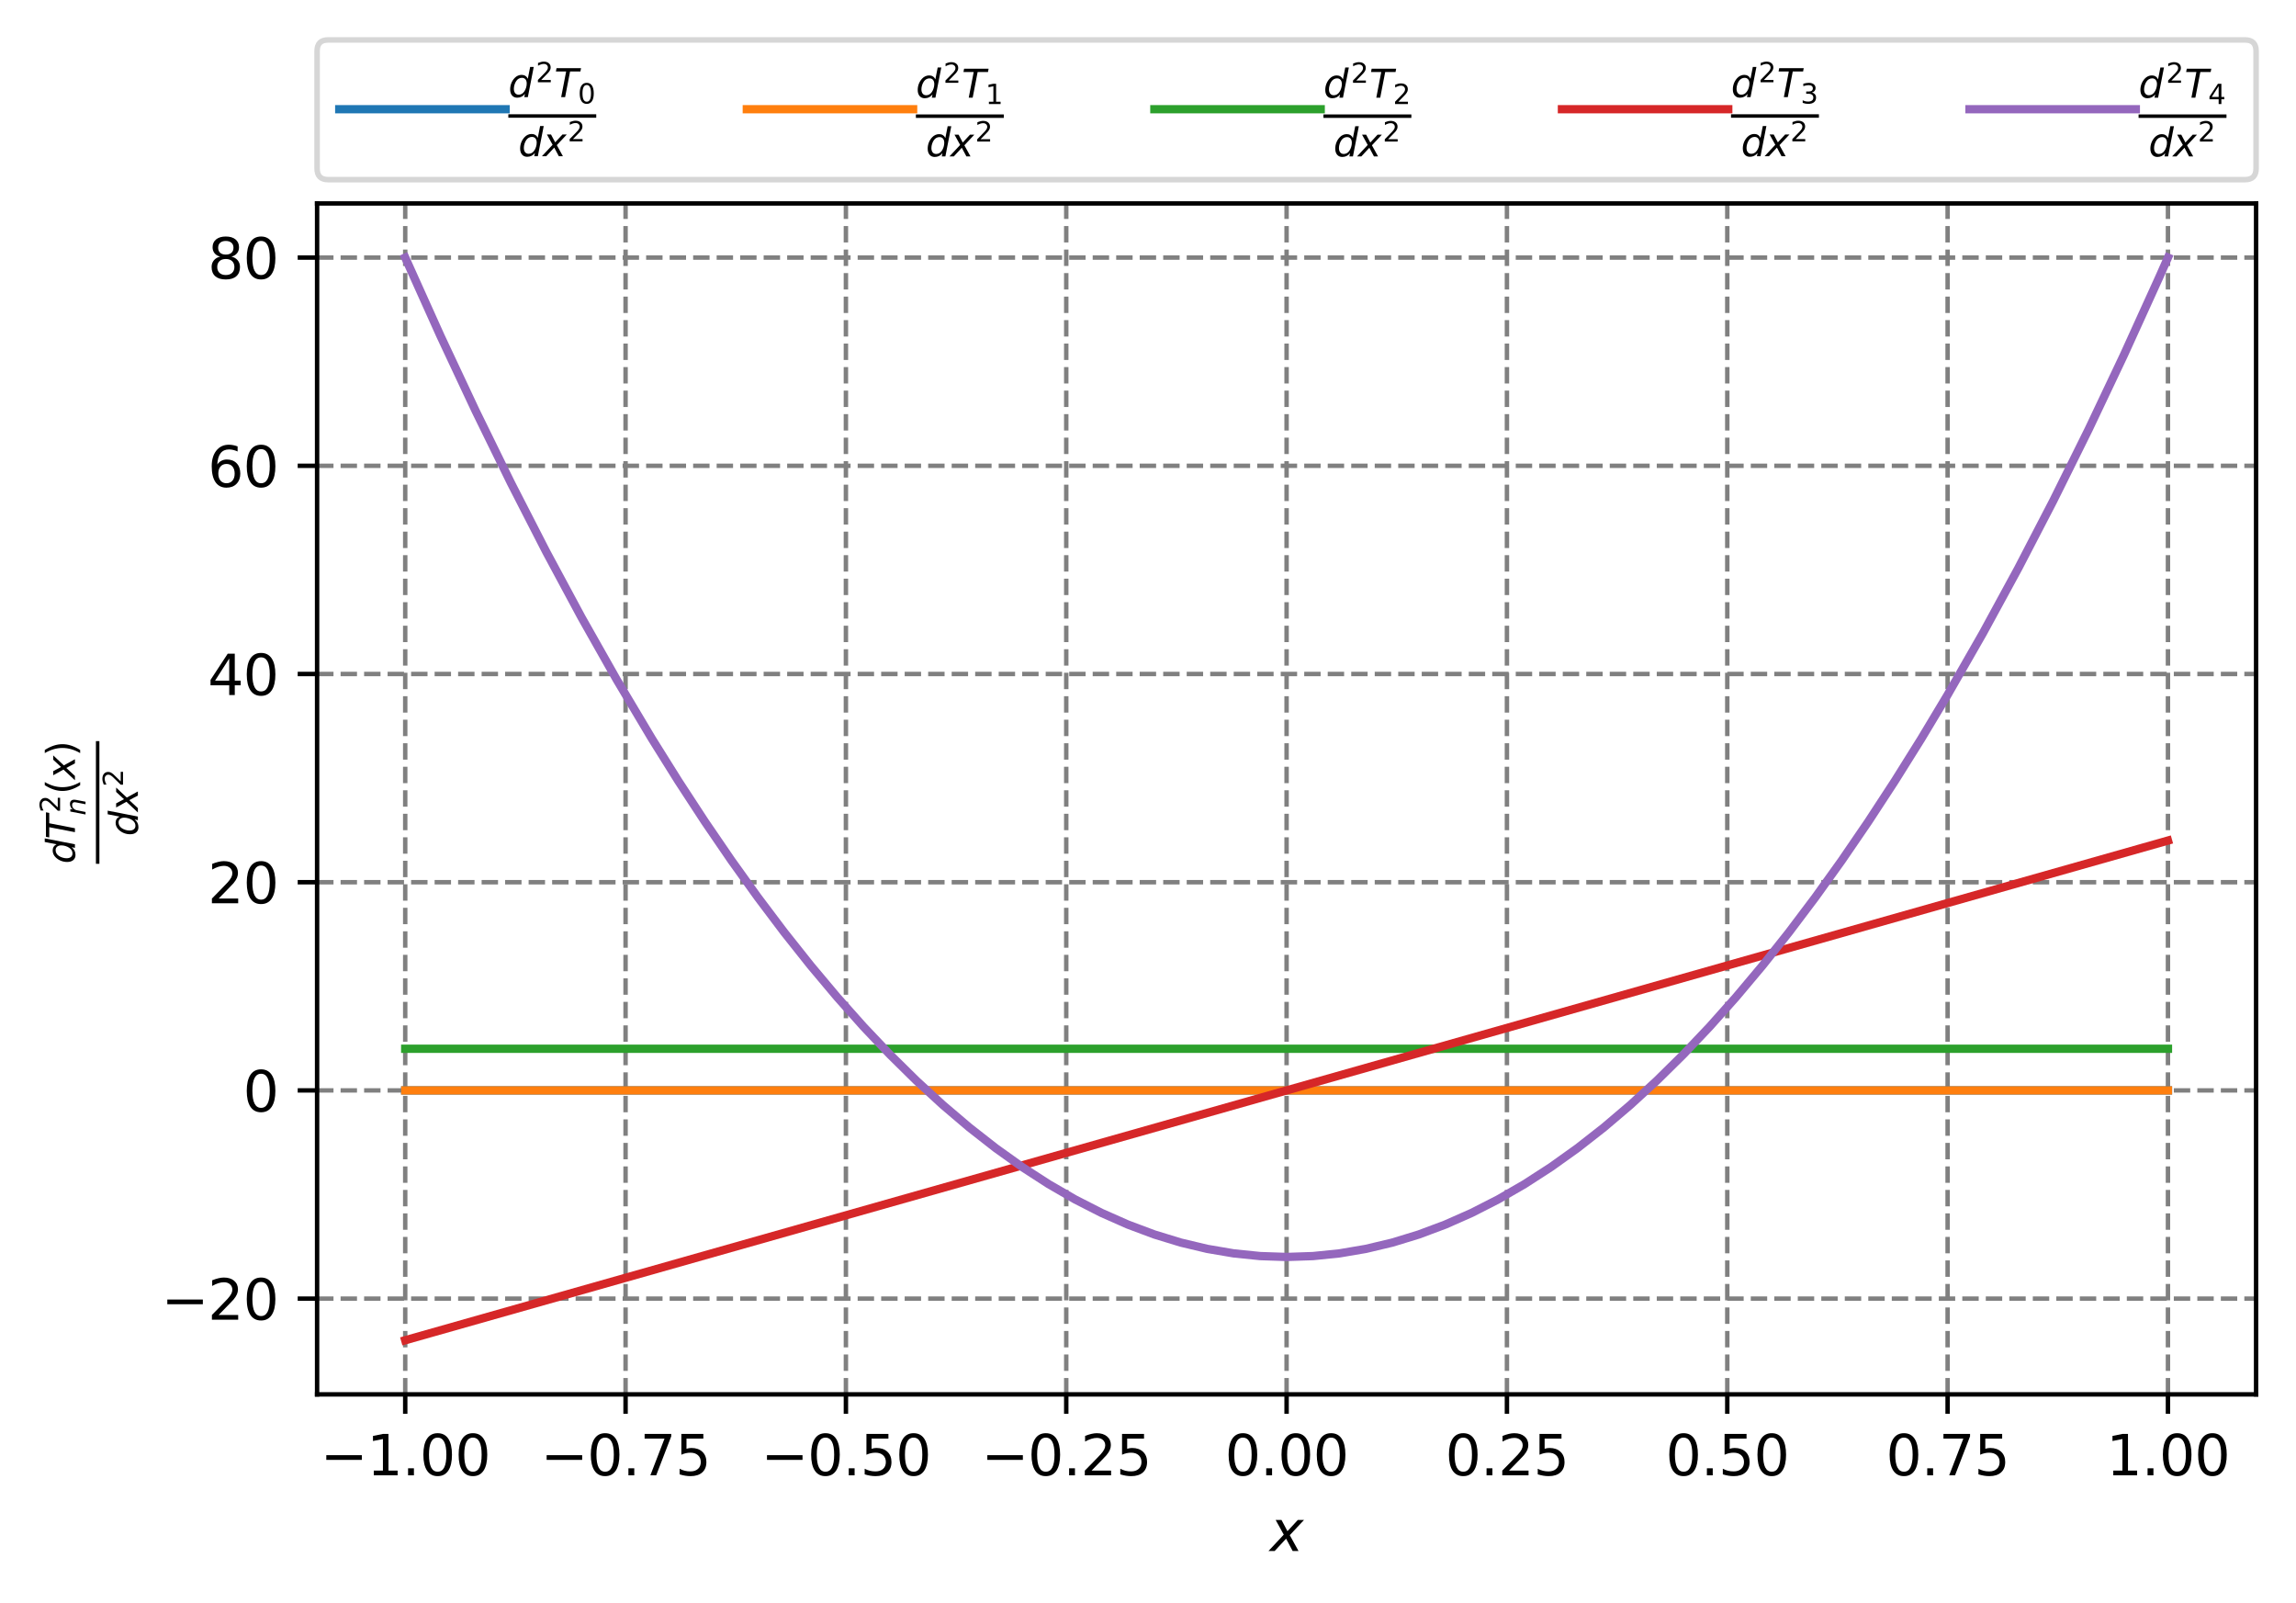 <?xml version="1.0" encoding="utf-8" standalone="no"?>
<!DOCTYPE svg PUBLIC "-//W3C//DTD SVG 1.1//EN"
  "http://www.w3.org/Graphics/SVG/1.1/DTD/svg11.dtd">
<svg xmlns:xlink="http://www.w3.org/1999/xlink" width="414.206pt" height="289.047pt" viewBox="0 0 414.206 289.047" xmlns="http://www.w3.org/2000/svg" version="1.1">
 <defs>
  <style type="text/css">*{stroke-linejoin: round; stroke-linecap: butt}</style>
 </defs>
 <g id="figure_1">
  <g id="patch_1">
   <path d="M 0 289.047 
L 414.206 289.047 
L 414.206 0 
L 0 0 
z
" style="fill: #ffffff"/>
  </g>
  <g id="axes_1">
   <g id="patch_2">
    <path d="M 57.205 251.49 
L 407.006 251.49 
L 407.006 36.696 
L 57.205 36.696 
z
" style="fill: #ffffff"/>
   </g>
   <g id="matplotlib.axis_1">
    <g id="xtick_1">
     <g id="line2d_1">
      <path d="M 73.105 251.49 
L 73.105 36.696 
" clip-path="url(#p7a72e0ea80)" style="fill: none; stroke-dasharray: 2.96,1.28; stroke-dashoffset: 0; stroke: #808080; stroke-width: 0.8"/>
     </g>
     <g id="line2d_2">
      <defs>
       <path id="mab73e299e8" d="M 0 0 
L 0 3.5 
" style="stroke: #000000; stroke-width: 0.8"/>
      </defs>
      <g>
       <use xlink:href="#mab73e299e8" x="73.105" y="251.49" style="stroke: #000000; stroke-width: 0.8"/>
      </g>
     </g>
     <g id="text_1">
      <!-- −1.00 -->
      <g transform="translate(57.782 266.089) scale(0.1 -0.1)">
       <defs>
        <path id="DejaVuSans-2212" d="M 678 2272 
L 4684 2272 
L 4684 1741 
L 678 1741 
L 678 2272 
z
" transform="scale(0.016)"/>
        <path id="DejaVuSans-31" d="M 794 531 
L 1825 531 
L 1825 4091 
L 703 3866 
L 703 4441 
L 1819 4666 
L 2450 4666 
L 2450 531 
L 3481 531 
L 3481 0 
L 794 0 
L 794 531 
z
" transform="scale(0.016)"/>
        <path id="DejaVuSans-2e" d="M 684 794 
L 1344 794 
L 1344 0 
L 684 0 
L 684 794 
z
" transform="scale(0.016)"/>
        <path id="DejaVuSans-30" d="M 2034 4250 
Q 1547 4250 1301 3770 
Q 1056 3291 1056 2328 
Q 1056 1369 1301 889 
Q 1547 409 2034 409 
Q 2525 409 2770 889 
Q 3016 1369 3016 2328 
Q 3016 3291 2770 3770 
Q 2525 4250 2034 4250 
z
M 2034 4750 
Q 2819 4750 3233 4129 
Q 3647 3509 3647 2328 
Q 3647 1150 3233 529 
Q 2819 -91 2034 -91 
Q 1250 -91 836 529 
Q 422 1150 422 2328 
Q 422 3509 836 4129 
Q 1250 4750 2034 4750 
z
" transform="scale(0.016)"/>
       </defs>
       <use xlink:href="#DejaVuSans-2212"/>
       <use xlink:href="#DejaVuSans-31" x="83.789"/>
       <use xlink:href="#DejaVuSans-2e" x="147.412"/>
       <use xlink:href="#DejaVuSans-30" x="179.199"/>
       <use xlink:href="#DejaVuSans-30" x="242.822"/>
      </g>
     </g>
    </g>
    <g id="xtick_2">
     <g id="line2d_3">
      <path d="M 112.855 251.49 
L 112.855 36.696 
" clip-path="url(#p7a72e0ea80)" style="fill: none; stroke-dasharray: 2.96,1.28; stroke-dashoffset: 0; stroke: #808080; stroke-width: 0.8"/>
     </g>
     <g id="line2d_4">
      <g>
       <use xlink:href="#mab73e299e8" x="112.855" y="251.49" style="stroke: #000000; stroke-width: 0.8"/>
      </g>
     </g>
     <g id="text_2">
      <!-- −0.75 -->
      <g transform="translate(97.532 266.089) scale(0.1 -0.1)">
       <defs>
        <path id="DejaVuSans-37" d="M 525 4666 
L 3525 4666 
L 3525 4397 
L 1831 0 
L 1172 0 
L 2766 4134 
L 525 4134 
L 525 4666 
z
" transform="scale(0.016)"/>
        <path id="DejaVuSans-35" d="M 691 4666 
L 3169 4666 
L 3169 4134 
L 1269 4134 
L 1269 2991 
Q 1406 3038 1543 3061 
Q 1681 3084 1819 3084 
Q 2600 3084 3056 2656 
Q 3513 2228 3513 1497 
Q 3513 744 3044 326 
Q 2575 -91 1722 -91 
Q 1428 -91 1123 -41 
Q 819 9 494 109 
L 494 744 
Q 775 591 1075 516 
Q 1375 441 1709 441 
Q 2250 441 2565 725 
Q 2881 1009 2881 1497 
Q 2881 1984 2565 2268 
Q 2250 2553 1709 2553 
Q 1456 2553 1204 2497 
Q 953 2441 691 2322 
L 691 4666 
z
" transform="scale(0.016)"/>
       </defs>
       <use xlink:href="#DejaVuSans-2212"/>
       <use xlink:href="#DejaVuSans-30" x="83.789"/>
       <use xlink:href="#DejaVuSans-2e" x="147.412"/>
       <use xlink:href="#DejaVuSans-37" x="179.199"/>
       <use xlink:href="#DejaVuSans-35" x="242.822"/>
      </g>
     </g>
    </g>
    <g id="xtick_3">
     <g id="line2d_5">
      <path d="M 152.605 251.49 
L 152.605 36.696 
" clip-path="url(#p7a72e0ea80)" style="fill: none; stroke-dasharray: 2.96,1.28; stroke-dashoffset: 0; stroke: #808080; stroke-width: 0.8"/>
     </g>
     <g id="line2d_6">
      <g>
       <use xlink:href="#mab73e299e8" x="152.605" y="251.49" style="stroke: #000000; stroke-width: 0.8"/>
      </g>
     </g>
     <g id="text_3">
      <!-- −0.50 -->
      <g transform="translate(137.282 266.089) scale(0.1 -0.1)">
       <use xlink:href="#DejaVuSans-2212"/>
       <use xlink:href="#DejaVuSans-30" x="83.789"/>
       <use xlink:href="#DejaVuSans-2e" x="147.412"/>
       <use xlink:href="#DejaVuSans-35" x="179.199"/>
       <use xlink:href="#DejaVuSans-30" x="242.822"/>
      </g>
     </g>
    </g>
    <g id="xtick_4">
     <g id="line2d_7">
      <path d="M 192.355 251.49 
L 192.355 36.696 
" clip-path="url(#p7a72e0ea80)" style="fill: none; stroke-dasharray: 2.96,1.28; stroke-dashoffset: 0; stroke: #808080; stroke-width: 0.8"/>
     </g>
     <g id="line2d_8">
      <g>
       <use xlink:href="#mab73e299e8" x="192.355" y="251.49" style="stroke: #000000; stroke-width: 0.8"/>
      </g>
     </g>
     <g id="text_4">
      <!-- −0.25 -->
      <g transform="translate(177.033 266.089) scale(0.1 -0.1)">
       <defs>
        <path id="DejaVuSans-32" d="M 1228 531 
L 3431 531 
L 3431 0 
L 469 0 
L 469 531 
Q 828 903 1448 1529 
Q 2069 2156 2228 2338 
Q 2531 2678 2651 2914 
Q 2772 3150 2772 3378 
Q 2772 3750 2511 3984 
Q 2250 4219 1831 4219 
Q 1534 4219 1204 4116 
Q 875 4013 500 3803 
L 500 4441 
Q 881 4594 1212 4672 
Q 1544 4750 1819 4750 
Q 2544 4750 2975 4387 
Q 3406 4025 3406 3419 
Q 3406 3131 3298 2873 
Q 3191 2616 2906 2266 
Q 2828 2175 2409 1742 
Q 1991 1309 1228 531 
z
" transform="scale(0.016)"/>
       </defs>
       <use xlink:href="#DejaVuSans-2212"/>
       <use xlink:href="#DejaVuSans-30" x="83.789"/>
       <use xlink:href="#DejaVuSans-2e" x="147.412"/>
       <use xlink:href="#DejaVuSans-32" x="179.199"/>
       <use xlink:href="#DejaVuSans-35" x="242.822"/>
      </g>
     </g>
    </g>
    <g id="xtick_5">
     <g id="line2d_9">
      <path d="M 232.105 251.49 
L 232.105 36.696 
" clip-path="url(#p7a72e0ea80)" style="fill: none; stroke-dasharray: 2.96,1.28; stroke-dashoffset: 0; stroke: #808080; stroke-width: 0.8"/>
     </g>
     <g id="line2d_10">
      <g>
       <use xlink:href="#mab73e299e8" x="232.105" y="251.49" style="stroke: #000000; stroke-width: 0.8"/>
      </g>
     </g>
     <g id="text_5">
      <!-- 0.00 -->
      <g transform="translate(220.973 266.089) scale(0.1 -0.1)">
       <use xlink:href="#DejaVuSans-30"/>
       <use xlink:href="#DejaVuSans-2e" x="63.623"/>
       <use xlink:href="#DejaVuSans-30" x="95.41"/>
       <use xlink:href="#DejaVuSans-30" x="159.033"/>
      </g>
     </g>
    </g>
    <g id="xtick_6">
     <g id="line2d_11">
      <path d="M 271.856 251.49 
L 271.856 36.696 
" clip-path="url(#p7a72e0ea80)" style="fill: none; stroke-dasharray: 2.96,1.28; stroke-dashoffset: 0; stroke: #808080; stroke-width: 0.8"/>
     </g>
     <g id="line2d_12">
      <g>
       <use xlink:href="#mab73e299e8" x="271.856" y="251.49" style="stroke: #000000; stroke-width: 0.8"/>
      </g>
     </g>
     <g id="text_6">
      <!-- 0.25 -->
      <g transform="translate(260.723 266.089) scale(0.1 -0.1)">
       <use xlink:href="#DejaVuSans-30"/>
       <use xlink:href="#DejaVuSans-2e" x="63.623"/>
       <use xlink:href="#DejaVuSans-32" x="95.41"/>
       <use xlink:href="#DejaVuSans-35" x="159.033"/>
      </g>
     </g>
    </g>
    <g id="xtick_7">
     <g id="line2d_13">
      <path d="M 311.606 251.49 
L 311.606 36.696 
" clip-path="url(#p7a72e0ea80)" style="fill: none; stroke-dasharray: 2.96,1.28; stroke-dashoffset: 0; stroke: #808080; stroke-width: 0.8"/>
     </g>
     <g id="line2d_14">
      <g>
       <use xlink:href="#mab73e299e8" x="311.606" y="251.49" style="stroke: #000000; stroke-width: 0.8"/>
      </g>
     </g>
     <g id="text_7">
      <!-- 0.50 -->
      <g transform="translate(300.473 266.089) scale(0.1 -0.1)">
       <use xlink:href="#DejaVuSans-30"/>
       <use xlink:href="#DejaVuSans-2e" x="63.623"/>
       <use xlink:href="#DejaVuSans-35" x="95.41"/>
       <use xlink:href="#DejaVuSans-30" x="159.033"/>
      </g>
     </g>
    </g>
    <g id="xtick_8">
     <g id="line2d_15">
      <path d="M 351.356 251.49 
L 351.356 36.696 
" clip-path="url(#p7a72e0ea80)" style="fill: none; stroke-dasharray: 2.96,1.28; stroke-dashoffset: 0; stroke: #808080; stroke-width: 0.8"/>
     </g>
     <g id="line2d_16">
      <g>
       <use xlink:href="#mab73e299e8" x="351.356" y="251.49" style="stroke: #000000; stroke-width: 0.8"/>
      </g>
     </g>
     <g id="text_8">
      <!-- 0.75 -->
      <g transform="translate(340.223 266.089) scale(0.1 -0.1)">
       <use xlink:href="#DejaVuSans-30"/>
       <use xlink:href="#DejaVuSans-2e" x="63.623"/>
       <use xlink:href="#DejaVuSans-37" x="95.41"/>
       <use xlink:href="#DejaVuSans-35" x="159.033"/>
      </g>
     </g>
    </g>
    <g id="xtick_9">
     <g id="line2d_17">
      <path d="M 391.106 251.49 
L 391.106 36.696 
" clip-path="url(#p7a72e0ea80)" style="fill: none; stroke-dasharray: 2.96,1.28; stroke-dashoffset: 0; stroke: #808080; stroke-width: 0.8"/>
     </g>
     <g id="line2d_18">
      <g>
       <use xlink:href="#mab73e299e8" x="391.106" y="251.49" style="stroke: #000000; stroke-width: 0.8"/>
      </g>
     </g>
     <g id="text_9">
      <!-- 1.00 -->
      <g transform="translate(379.973 266.089) scale(0.1 -0.1)">
       <use xlink:href="#DejaVuSans-31"/>
       <use xlink:href="#DejaVuSans-2e" x="63.623"/>
       <use xlink:href="#DejaVuSans-30" x="95.41"/>
       <use xlink:href="#DejaVuSans-30" x="159.033"/>
      </g>
     </g>
    </g>
    <g id="text_10">
     <!-- $x$ -->
     <g transform="translate(229.105 279.767) scale(0.1 -0.1)">
      <defs>
       <path id="DejaVuSans-Oblique-78" d="M 3841 3500 
L 2234 1784 
L 3219 0 
L 2559 0 
L 1819 1388 
L 531 0 
L -166 0 
L 1556 1844 
L 641 3500 
L 1300 3500 
L 1972 2234 
L 3144 3500 
L 3841 3500 
z
" transform="scale(0.016)"/>
      </defs>
      <use xlink:href="#DejaVuSans-Oblique-78" transform="translate(0 0.312)"/>
     </g>
    </g>
   </g>
   <g id="matplotlib.axis_2">
    <g id="ytick_1">
     <g id="line2d_19">
      <path d="M 57.205 234.217 
L 407.006 234.217 
" clip-path="url(#p7a72e0ea80)" style="fill: none; stroke-dasharray: 2.96,1.28; stroke-dashoffset: 0; stroke: #808080; stroke-width: 0.8"/>
     </g>
     <g id="line2d_20">
      <defs>
       <path id="m8dae9894bf" d="M 0 0 
L -3.5 0 
" style="stroke: #000000; stroke-width: 0.8"/>
      </defs>
      <g>
       <use xlink:href="#m8dae9894bf" x="57.205" y="234.217" style="stroke: #000000; stroke-width: 0.8"/>
      </g>
     </g>
     <g id="text_11">
      <!-- −20 -->
      <g transform="translate(29.1 238.016) scale(0.1 -0.1)">
       <use xlink:href="#DejaVuSans-2212"/>
       <use xlink:href="#DejaVuSans-32" x="83.789"/>
       <use xlink:href="#DejaVuSans-30" x="147.412"/>
      </g>
     </g>
    </g>
    <g id="ytick_2">
     <g id="line2d_21">
      <path d="M 57.205 196.665 
L 407.006 196.665 
" clip-path="url(#p7a72e0ea80)" style="fill: none; stroke-dasharray: 2.96,1.28; stroke-dashoffset: 0; stroke: #808080; stroke-width: 0.8"/>
     </g>
     <g id="line2d_22">
      <g>
       <use xlink:href="#m8dae9894bf" x="57.205" y="196.665" style="stroke: #000000; stroke-width: 0.8"/>
      </g>
     </g>
     <g id="text_12">
      <!-- 0 -->
      <g transform="translate(43.842 200.464) scale(0.1 -0.1)">
       <use xlink:href="#DejaVuSans-30"/>
      </g>
     </g>
    </g>
    <g id="ytick_3">
     <g id="line2d_23">
      <path d="M 57.205 159.114 
L 407.006 159.114 
" clip-path="url(#p7a72e0ea80)" style="fill: none; stroke-dasharray: 2.96,1.28; stroke-dashoffset: 0; stroke: #808080; stroke-width: 0.8"/>
     </g>
     <g id="line2d_24">
      <g>
       <use xlink:href="#m8dae9894bf" x="57.205" y="159.114" style="stroke: #000000; stroke-width: 0.8"/>
      </g>
     </g>
     <g id="text_13">
      <!-- 20 -->
      <g transform="translate(37.48 162.913) scale(0.1 -0.1)">
       <use xlink:href="#DejaVuSans-32"/>
       <use xlink:href="#DejaVuSans-30" x="63.623"/>
      </g>
     </g>
    </g>
    <g id="ytick_4">
     <g id="line2d_25">
      <path d="M 57.205 121.562 
L 407.006 121.562 
" clip-path="url(#p7a72e0ea80)" style="fill: none; stroke-dasharray: 2.96,1.28; stroke-dashoffset: 0; stroke: #808080; stroke-width: 0.8"/>
     </g>
     <g id="line2d_26">
      <g>
       <use xlink:href="#m8dae9894bf" x="57.205" y="121.562" style="stroke: #000000; stroke-width: 0.8"/>
      </g>
     </g>
     <g id="text_14">
      <!-- 40 -->
      <g transform="translate(37.48 125.361) scale(0.1 -0.1)">
       <defs>
        <path id="DejaVuSans-34" d="M 2419 4116 
L 825 1625 
L 2419 1625 
L 2419 4116 
z
M 2253 4666 
L 3047 4666 
L 3047 1625 
L 3713 1625 
L 3713 1100 
L 3047 1100 
L 3047 0 
L 2419 0 
L 2419 1100 
L 313 1100 
L 313 1709 
L 2253 4666 
z
" transform="scale(0.016)"/>
       </defs>
       <use xlink:href="#DejaVuSans-34"/>
       <use xlink:href="#DejaVuSans-30" x="63.623"/>
      </g>
     </g>
    </g>
    <g id="ytick_5">
     <g id="line2d_27">
      <path d="M 57.205 84.011 
L 407.006 84.011 
" clip-path="url(#p7a72e0ea80)" style="fill: none; stroke-dasharray: 2.96,1.28; stroke-dashoffset: 0; stroke: #808080; stroke-width: 0.8"/>
     </g>
     <g id="line2d_28">
      <g>
       <use xlink:href="#m8dae9894bf" x="57.205" y="84.011" style="stroke: #000000; stroke-width: 0.8"/>
      </g>
     </g>
     <g id="text_15">
      <!-- 60 -->
      <g transform="translate(37.48 87.81) scale(0.1 -0.1)">
       <defs>
        <path id="DejaVuSans-36" d="M 2113 2584 
Q 1688 2584 1439 2293 
Q 1191 2003 1191 1497 
Q 1191 994 1439 701 
Q 1688 409 2113 409 
Q 2538 409 2786 701 
Q 3034 994 3034 1497 
Q 3034 2003 2786 2293 
Q 2538 2584 2113 2584 
z
M 3366 4563 
L 3366 3988 
Q 3128 4100 2886 4159 
Q 2644 4219 2406 4219 
Q 1781 4219 1451 3797 
Q 1122 3375 1075 2522 
Q 1259 2794 1537 2939 
Q 1816 3084 2150 3084 
Q 2853 3084 3261 2657 
Q 3669 2231 3669 1497 
Q 3669 778 3244 343 
Q 2819 -91 2113 -91 
Q 1303 -91 875 529 
Q 447 1150 447 2328 
Q 447 3434 972 4092 
Q 1497 4750 2381 4750 
Q 2619 4750 2861 4703 
Q 3103 4656 3366 4563 
z
" transform="scale(0.016)"/>
       </defs>
       <use xlink:href="#DejaVuSans-36"/>
       <use xlink:href="#DejaVuSans-30" x="63.623"/>
      </g>
     </g>
    </g>
    <g id="ytick_6">
     <g id="line2d_29">
      <path d="M 57.205 46.459 
L 407.006 46.459 
" clip-path="url(#p7a72e0ea80)" style="fill: none; stroke-dasharray: 2.96,1.28; stroke-dashoffset: 0; stroke: #808080; stroke-width: 0.8"/>
     </g>
     <g id="line2d_30">
      <g>
       <use xlink:href="#m8dae9894bf" x="57.205" y="46.459" style="stroke: #000000; stroke-width: 0.8"/>
      </g>
     </g>
     <g id="text_16">
      <!-- 80 -->
      <g transform="translate(37.48 50.258) scale(0.1 -0.1)">
       <defs>
        <path id="DejaVuSans-38" d="M 2034 2216 
Q 1584 2216 1326 1975 
Q 1069 1734 1069 1313 
Q 1069 891 1326 650 
Q 1584 409 2034 409 
Q 2484 409 2743 651 
Q 3003 894 3003 1313 
Q 3003 1734 2745 1975 
Q 2488 2216 2034 2216 
z
M 1403 2484 
Q 997 2584 770 2862 
Q 544 3141 544 3541 
Q 544 4100 942 4425 
Q 1341 4750 2034 4750 
Q 2731 4750 3128 4425 
Q 3525 4100 3525 3541 
Q 3525 3141 3298 2862 
Q 3072 2584 2669 2484 
Q 3125 2378 3379 2068 
Q 3634 1759 3634 1313 
Q 3634 634 3220 271 
Q 2806 -91 2034 -91 
Q 1263 -91 848 271 
Q 434 634 434 1313 
Q 434 1759 690 2068 
Q 947 2378 1403 2484 
z
M 1172 3481 
Q 1172 3119 1398 2916 
Q 1625 2713 2034 2713 
Q 2441 2713 2670 2916 
Q 2900 3119 2900 3481 
Q 2900 3844 2670 4047 
Q 2441 4250 2034 4250 
Q 1625 4250 1398 4047 
Q 1172 3844 1172 3481 
z
" transform="scale(0.016)"/>
       </defs>
       <use xlink:href="#DejaVuSans-38"/>
       <use xlink:href="#DejaVuSans-30" x="63.623"/>
      </g>
     </g>
    </g>
    <g id="text_17">
     <!-- $\frac{dT^2_n(x)}{dx^2}$ -->
     <g transform="translate(19.9 155.793) rotate(-90) scale(0.1 -0.1)">
      <defs>
       <path id="DejaVuSans-Oblique-64" d="M 2675 525 
Q 2444 222 2128 65 
Q 1813 -91 1428 -91 
Q 903 -91 598 267 
Q 294 625 294 1247 
Q 294 1766 478 2236 
Q 663 2706 1013 3078 
Q 1244 3325 1534 3454 
Q 1825 3584 2144 3584 
Q 2481 3584 2739 3421 
Q 2997 3259 3138 2956 
L 3513 4863 
L 4091 4863 
L 3144 0 
L 2566 0 
L 2675 525 
z
M 891 1350 
Q 891 897 1095 644 
Q 1300 391 1663 391 
Q 1931 391 2161 520 
Q 2391 650 2566 903 
Q 2750 1166 2856 1509 
Q 2963 1853 2963 2188 
Q 2963 2622 2758 2865 
Q 2553 3109 2194 3109 
Q 1922 3109 1687 2981 
Q 1453 2853 1288 2613 
Q 1106 2353 998 2009 
Q 891 1666 891 1350 
z
" transform="scale(0.016)"/>
       <path id="DejaVuSans-Oblique-54" d="M 378 4666 
L 4325 4666 
L 4225 4134 
L 2559 4134 
L 1759 0 
L 1125 0 
L 1925 4134 
L 275 4134 
L 378 4666 
z
" transform="scale(0.016)"/>
       <path id="DejaVuSans-Oblique-6e" d="M 3566 2113 
L 3156 0 
L 2578 0 
L 2988 2091 
Q 3016 2238 3031 2350 
Q 3047 2463 3047 2528 
Q 3047 2791 2881 2937 
Q 2716 3084 2419 3084 
Q 1956 3084 1622 2776 
Q 1288 2469 1184 1941 
L 800 0 
L 225 0 
L 903 3500 
L 1478 3500 
L 1363 2950 
Q 1603 3253 1940 3418 
Q 2278 3584 2650 3584 
Q 3113 3584 3367 3334 
Q 3622 3084 3622 2631 
Q 3622 2519 3608 2391 
Q 3594 2263 3566 2113 
z
" transform="scale(0.016)"/>
       <path id="DejaVuSans-28" d="M 1984 4856 
Q 1566 4138 1362 3434 
Q 1159 2731 1159 2009 
Q 1159 1288 1364 580 
Q 1569 -128 1984 -844 
L 1484 -844 
Q 1016 -109 783 600 
Q 550 1309 550 2009 
Q 550 2706 781 3412 
Q 1013 4119 1484 4856 
L 1984 4856 
z
" transform="scale(0.016)"/>
       <path id="DejaVuSans-29" d="M 513 4856 
L 1013 4856 
Q 1481 4119 1714 3412 
Q 1947 2706 1947 2009 
Q 1947 1309 1714 600 
Q 1481 -109 1013 -844 
L 513 -844 
Q 928 -128 1133 580 
Q 1338 1288 1338 2009 
Q 1338 2731 1133 3434 
Q 928 4138 513 4856 
z
" transform="scale(0.016)"/>
      </defs>
      <use xlink:href="#DejaVuSans-Oblique-64" transform="translate(0 63.836) scale(0.7)"/>
      <use xlink:href="#DejaVuSans-Oblique-54" transform="translate(44.434 63.836) scale(0.7)"/>
      <use xlink:href="#DejaVuSans-32" transform="translate(92.104 90.633) scale(0.49)"/>
      <use xlink:href="#DejaVuSans-Oblique-6e" transform="translate(87.192 44.695) scale(0.49)"/>
      <use xlink:href="#DejaVuSans-28" transform="translate(125.193 63.836) scale(0.7)"/>
      <use xlink:href="#DejaVuSans-Oblique-78" transform="translate(152.503 63.836) scale(0.7)"/>
      <use xlink:href="#DejaVuSans-29" transform="translate(193.929 63.836) scale(0.7)"/>
      <use xlink:href="#DejaVuSans-Oblique-64" transform="translate(50 -49.719) scale(0.7)"/>
      <use xlink:href="#DejaVuSans-Oblique-78" transform="translate(94.434 -49.719) scale(0.7)"/>
      <use xlink:href="#DejaVuSans-32" transform="translate(138.986 -22.922) scale(0.49)"/>
      <path d="M 0 19.695 
L 0 25.945 
L 221.238 25.945 
L 221.238 19.695 
L 0 19.695 
z
"/>
     </g>
    </g>
   </g>
   <g id="line2d_31">
    <path d="M 73.105 196.665 
L 391.106 196.665 
L 391.106 196.665 
" clip-path="url(#p7a72e0ea80)" style="fill: none; stroke: #1f77b4; stroke-width: 1.5; stroke-linecap: square"/>
   </g>
   <g id="line2d_32">
    <path d="M 73.105 196.665 
L 391.106 196.665 
L 391.106 196.665 
" clip-path="url(#p7a72e0ea80)" style="fill: none; stroke: #ff7f0e; stroke-width: 1.5; stroke-linecap: square"/>
   </g>
   <g id="line2d_33">
    <path d="M 73.105 189.155 
L 391.106 189.155 
L 391.106 189.155 
" clip-path="url(#p7a72e0ea80)" style="fill: none; stroke: #2ca02c; stroke-width: 1.5; stroke-linecap: square"/>
   </g>
   <g id="line2d_34">
    <path d="M 73.105 241.727 
L 391.106 151.603 
L 391.106 151.603 
" clip-path="url(#p7a72e0ea80)" style="fill: none; stroke: #d62728; stroke-width: 1.5; stroke-linecap: square"/>
   </g>
   <g id="line2d_35">
    <path d="M 73.105 46.459 
L 79.465 60.591 
L 85.825 74.145 
L 92.185 87.123 
L 98.545 99.524 
L 104.905 111.348 
L 111.265 122.596 
L 117.625 133.266 
L 122.395 140.891 
L 127.165 148.191 
L 131.935 155.166 
L 136.705 161.817 
L 141.475 168.144 
L 146.245 174.146 
L 151.015 179.824 
L 155.785 185.177 
L 160.555 190.206 
L 165.325 194.911 
L 170.095 199.291 
L 174.865 203.346 
L 179.635 207.078 
L 184.405 210.484 
L 189.175 213.566 
L 193.945 216.324 
L 198.715 218.758 
L 203.485 220.866 
L 208.255 222.651 
L 213.025 224.111 
L 217.795 225.246 
L 222.565 226.058 
L 227.335 226.544 
L 232.105 226.706 
L 236.876 226.544 
L 241.646 226.058 
L 246.416 225.246 
L 251.186 224.111 
L 255.956 222.651 
L 260.726 220.866 
L 265.496 218.758 
L 270.266 216.324 
L 275.036 213.566 
L 279.806 210.484 
L 284.576 207.078 
L 289.346 203.346 
L 294.116 199.291 
L 298.886 194.911 
L 303.656 190.206 
L 308.426 185.177 
L 313.196 179.824 
L 317.966 174.146 
L 322.736 168.144 
L 327.506 161.817 
L 332.276 155.166 
L 337.046 148.191 
L 341.816 140.891 
L 346.586 133.266 
L 351.356 125.317 
L 357.716 114.214 
L 364.076 102.534 
L 370.436 90.277 
L 376.796 77.444 
L 383.156 64.033 
L 389.516 50.046 
L 391.106 46.459 
L 391.106 46.459 
" clip-path="url(#p7a72e0ea80)" style="fill: none; stroke: #9467bd; stroke-width: 1.5; stroke-linecap: square"/>
   </g>
   <g id="patch_3">
    <path d="M 57.205 251.49 
L 57.205 36.696 
" style="fill: none; stroke: #000000; stroke-width: 0.8; stroke-linejoin: miter; stroke-linecap: square"/>
   </g>
   <g id="patch_4">
    <path d="M 407.006 251.49 
L 407.006 36.696 
" style="fill: none; stroke: #000000; stroke-width: 0.8; stroke-linejoin: miter; stroke-linecap: square"/>
   </g>
   <g id="patch_5">
    <path d="M 57.205 251.49 
L 407.006 251.49 
" style="fill: none; stroke: #000000; stroke-width: 0.8; stroke-linejoin: miter; stroke-linecap: square"/>
   </g>
   <g id="patch_6">
    <path d="M 57.205 36.696 
L 407.006 36.696 
" style="fill: none; stroke: #000000; stroke-width: 0.8; stroke-linejoin: miter; stroke-linecap: square"/>
   </g>
   <g id="legend_1">
    <g id="patch_7">
     <path d="M 59.205 32.4 
L 405.006 32.4 
Q 407.006 32.4 407.006 30.4 
L 407.006 9.2 
Q 407.006 7.2 405.006 7.2 
L 59.205 7.2 
Q 57.205 7.2 57.205 9.2 
L 57.205 30.4 
Q 57.205 32.4 59.205 32.4 
z
" style="fill: #ffffff; opacity: 0.8; stroke: #cccccc; stroke-linejoin: miter"/>
    </g>
    <g id="line2d_36">
     <path d="M 61.205 19.7 
L 76.205 19.7 
L 91.205 19.7 
" style="fill: none; stroke: #1f77b4; stroke-width: 1.5; stroke-linecap: square"/>
    </g>
    <g id="text_18">
     <!-- $\frac{d^2T_0}{dx^2}$ -->
     <g transform="translate(91.705 23.2) scale(0.1 -0.1)">
      <use xlink:href="#DejaVuSans-Oblique-64" transform="translate(0 56.836) scale(0.7)"/>
      <use xlink:href="#DejaVuSans-32" transform="translate(49.647 83.633) scale(0.49)"/>
      <use xlink:href="#DejaVuSans-Oblique-54" transform="translate(82.736 56.836) scale(0.7)"/>
      <use xlink:href="#DejaVuSans-30" transform="translate(125.495 45.352) scale(0.49)"/>
      <use xlink:href="#DejaVuSans-Oblique-64" transform="translate(18 -49.759) scale(0.7)"/>
      <use xlink:href="#DejaVuSans-Oblique-78" transform="translate(62.434 -49.759) scale(0.7)"/>
      <use xlink:href="#DejaVuSans-32" transform="translate(106.986 -22.962) scale(0.49)"/>
      <path d="M 0 19.655 
L 0 25.905 
L 158.584 25.905 
L 158.584 19.655 
L 0 19.655 
z
"/>
     </g>
    </g>
    <g id="line2d_37">
     <path d="M 134.73 19.7 
L 149.73 19.7 
L 164.73 19.7 
" style="fill: none; stroke: #ff7f0e; stroke-width: 1.5; stroke-linecap: square"/>
    </g>
    <g id="text_19">
     <!-- $\frac{d^2T_1}{dx^2}$ -->
     <g transform="translate(165.23 23.2) scale(0.1 -0.1)">
      <use xlink:href="#DejaVuSans-Oblique-64" transform="translate(0 55.836) scale(0.7)"/>
      <use xlink:href="#DejaVuSans-32" transform="translate(49.647 82.633) scale(0.49)"/>
      <use xlink:href="#DejaVuSans-Oblique-54" transform="translate(82.736 55.836) scale(0.7)"/>
      <use xlink:href="#DejaVuSans-31" transform="translate(125.495 44.352) scale(0.49)"/>
      <use xlink:href="#DejaVuSans-Oblique-64" transform="translate(18 -50.062) scale(0.7)"/>
      <use xlink:href="#DejaVuSans-Oblique-78" transform="translate(62.434 -50.062) scale(0.7)"/>
      <use xlink:href="#DejaVuSans-32" transform="translate(106.986 -23.266) scale(0.49)"/>
      <path d="M 0 19.352 
L 0 25.602 
L 158.584 25.602 
L 158.584 19.352 
L 0 19.352 
z
"/>
     </g>
    </g>
    <g id="line2d_38">
     <path d="M 208.255 19.7 
L 223.255 19.7 
L 238.255 19.7 
" style="fill: none; stroke: #2ca02c; stroke-width: 1.5; stroke-linecap: square"/>
    </g>
    <g id="text_20">
     <!-- $\frac{d^2T_2}{dx^2}$ -->
     <g transform="translate(238.755 23.2) scale(0.1 -0.1)">
      <use xlink:href="#DejaVuSans-Oblique-64" transform="translate(0 55.836) scale(0.7)"/>
      <use xlink:href="#DejaVuSans-32" transform="translate(49.647 82.633) scale(0.49)"/>
      <use xlink:href="#DejaVuSans-Oblique-54" transform="translate(82.736 55.836) scale(0.7)"/>
      <use xlink:href="#DejaVuSans-32" transform="translate(125.495 44.352) scale(0.49)"/>
      <use xlink:href="#DejaVuSans-Oblique-64" transform="translate(18 -50.062) scale(0.7)"/>
      <use xlink:href="#DejaVuSans-Oblique-78" transform="translate(62.434 -50.062) scale(0.7)"/>
      <use xlink:href="#DejaVuSans-32" transform="translate(106.986 -23.266) scale(0.49)"/>
      <path d="M 0 19.352 
L 0 25.602 
L 158.584 25.602 
L 158.584 19.352 
L 0 19.352 
z
"/>
     </g>
    </g>
    <g id="line2d_39">
     <path d="M 281.781 19.7 
L 296.781 19.7 
L 311.781 19.7 
" style="fill: none; stroke: #d62728; stroke-width: 1.5; stroke-linecap: square"/>
    </g>
    <g id="text_21">
     <!-- $\frac{d^2T_3}{dx^2}$ -->
     <g transform="translate(312.281 23.2) scale(0.1 -0.1)">
      <defs>
       <path id="DejaVuSans-33" d="M 2597 2516 
Q 3050 2419 3304 2112 
Q 3559 1806 3559 1356 
Q 3559 666 3084 287 
Q 2609 -91 1734 -91 
Q 1441 -91 1130 -33 
Q 819 25 488 141 
L 488 750 
Q 750 597 1062 519 
Q 1375 441 1716 441 
Q 2309 441 2620 675 
Q 2931 909 2931 1356 
Q 2931 1769 2642 2001 
Q 2353 2234 1838 2234 
L 1294 2234 
L 1294 2753 
L 1863 2753 
Q 2328 2753 2575 2939 
Q 2822 3125 2822 3475 
Q 2822 3834 2567 4026 
Q 2313 4219 1838 4219 
Q 1578 4219 1281 4162 
Q 984 4106 628 3988 
L 628 4550 
Q 988 4650 1302 4700 
Q 1616 4750 1894 4750 
Q 2613 4750 3031 4423 
Q 3450 4097 3450 3541 
Q 3450 3153 3228 2886 
Q 3006 2619 2597 2516 
z
" transform="scale(0.016)"/>
      </defs>
      <use xlink:href="#DejaVuSans-Oblique-64" transform="translate(0 56.836) scale(0.7)"/>
      <use xlink:href="#DejaVuSans-32" transform="translate(49.647 83.633) scale(0.49)"/>
      <use xlink:href="#DejaVuSans-Oblique-54" transform="translate(82.736 56.836) scale(0.7)"/>
      <use xlink:href="#DejaVuSans-33" transform="translate(125.495 45.352) scale(0.49)"/>
      <use xlink:href="#DejaVuSans-Oblique-64" transform="translate(18 -49.759) scale(0.7)"/>
      <use xlink:href="#DejaVuSans-Oblique-78" transform="translate(62.434 -49.759) scale(0.7)"/>
      <use xlink:href="#DejaVuSans-32" transform="translate(106.986 -22.962) scale(0.49)"/>
      <path d="M 0 19.655 
L 0 25.905 
L 158.584 25.905 
L 158.584 19.655 
L 0 19.655 
z
"/>
     </g>
    </g>
    <g id="line2d_40">
     <path d="M 355.306 19.7 
L 370.306 19.7 
L 385.306 19.7 
" style="fill: none; stroke: #9467bd; stroke-width: 1.5; stroke-linecap: square"/>
    </g>
    <g id="text_22">
     <!-- $\frac{d^2T_4}{dx^2}$ -->
     <g transform="translate(385.806 23.2) scale(0.1 -0.1)">
      <use xlink:href="#DejaVuSans-Oblique-64" transform="translate(0 55.836) scale(0.7)"/>
      <use xlink:href="#DejaVuSans-32" transform="translate(49.647 82.633) scale(0.49)"/>
      <use xlink:href="#DejaVuSans-Oblique-54" transform="translate(82.736 55.836) scale(0.7)"/>
      <use xlink:href="#DejaVuSans-34" transform="translate(125.495 44.352) scale(0.49)"/>
      <use xlink:href="#DejaVuSans-Oblique-64" transform="translate(18 -50.062) scale(0.7)"/>
      <use xlink:href="#DejaVuSans-Oblique-78" transform="translate(62.434 -50.062) scale(0.7)"/>
      <use xlink:href="#DejaVuSans-32" transform="translate(106.986 -23.266) scale(0.49)"/>
      <path d="M 0 19.352 
L 0 25.602 
L 158.584 25.602 
L 158.584 19.352 
L 0 19.352 
z
"/>
     </g>
    </g>
   </g>
  </g>
 </g>
 <defs>
  <clipPath id="p7a72e0ea80">
   <rect x="57.205" y="36.696" width="349.802" height="214.795"/>
  </clipPath>
 </defs>
</svg>
